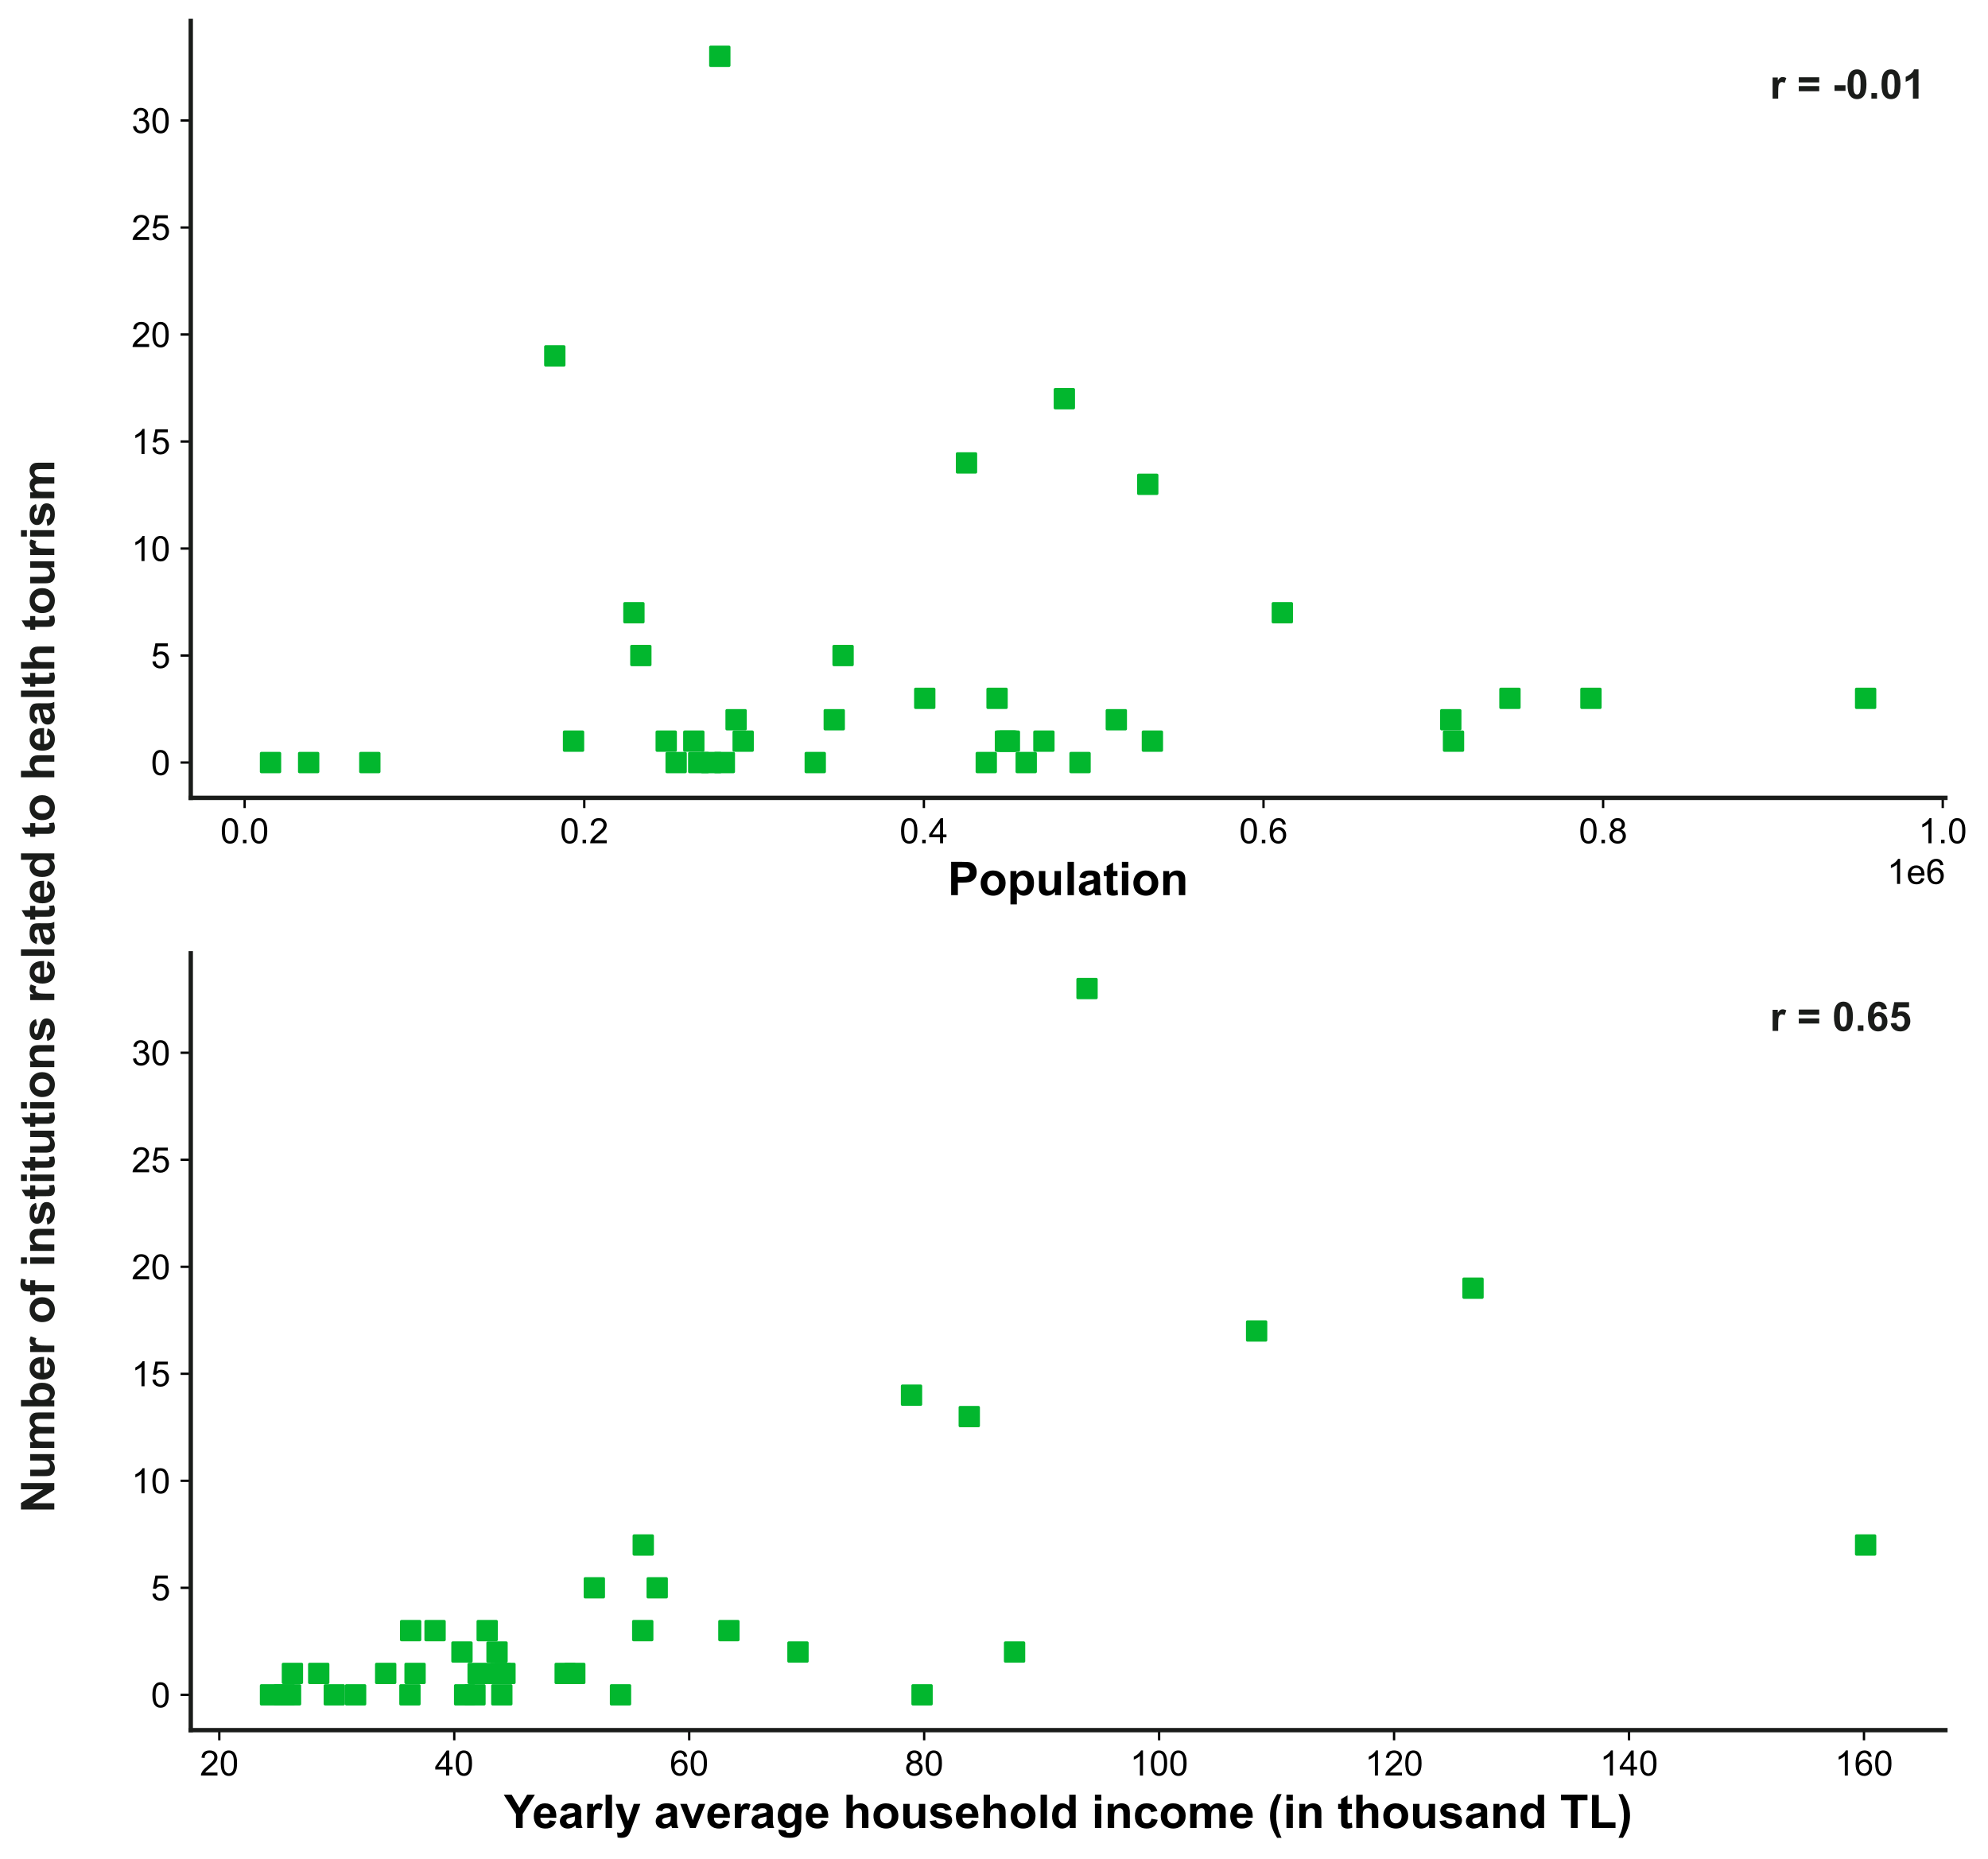 <?xml version="1.0" encoding="utf-8" standalone="no"?>
<!DOCTYPE svg PUBLIC "-//W3C//DTD SVG 1.1//EN"
  "http://www.w3.org/Graphics/SVG/1.1/DTD/svg11.dtd">
<!-- Created with matplotlib (https://matplotlib.org/) -->
<svg height="638.477pt" version="1.1" viewBox="0 0 682.798 638.477" width="682.798pt" xmlns="http://www.w3.org/2000/svg" xmlns:xlink="http://www.w3.org/1999/xlink">
 <defs>
  <style type="text/css">
*{stroke-linecap:butt;stroke-linejoin:round;}
  </style>
 </defs>
 <g id="figure_1">
  <g id="patch_1">
   <path d="M 0 638.477 
L 682.798 638.477 
L 682.798 0 
L 0 0 
z
" style="fill:#ffffff;"/>
  </g>
  <g id="axes_1">
   <g id="patch_2">
    <path d="M 65.52 274.058 
L 668.16 274.058 
L 668.16 7.2 
L 65.52 7.2 
z
" style="fill:#ffffff;"/>
   </g>
   <g id="PathCollection_1">
    <defs>
     <path d="M -3.162 3.162 
L 3.162 3.162 
L 3.162 -3.162 
L -3.162 -3.162 
z
" id="m8ccd9ed894" style="stroke:#02b72e;"/>
    </defs>
    <g clip-path="url(#pe7998e055f)">
     <use style="fill:#02b72e;stroke:#02b72e;" x="247.224" xlink:href="#m8ccd9ed894" y="19.33"/>
     <use style="fill:#02b72e;stroke:#02b72e;" x="106.009" xlink:href="#m8ccd9ed894" y="261.928"/>
     <use style="fill:#02b72e;stroke:#02b72e;" x="92.913" xlink:href="#m8ccd9ed894" y="261.928"/>
     <use style="fill:#02b72e;stroke:#02b72e;" x="248.782" xlink:href="#m8ccd9ed894" y="261.928"/>
     <use style="fill:#02b72e;stroke:#02b72e;" x="331.954" xlink:href="#m8ccd9ed894" y="159.008"/>
     <use style="fill:#02b72e;stroke:#02b72e;" x="127.02" xlink:href="#m8ccd9ed894" y="261.928"/>
     <use style="fill:#02b72e;stroke:#02b72e;" x="345.828" xlink:href="#m8ccd9ed894" y="254.577"/>
     <use style="fill:#02b72e;stroke:#02b72e;" x="352.464" xlink:href="#m8ccd9ed894" y="261.928"/>
     <use style="fill:#02b72e;stroke:#02b72e;" x="518.607" xlink:href="#m8ccd9ed894" y="239.874"/>
     <use style="fill:#02b72e;stroke:#02b72e;" x="440.427" xlink:href="#m8ccd9ed894" y="210.468"/>
     <use style="fill:#02b72e;stroke:#02b72e;" x="217.725" xlink:href="#m8ccd9ed894" y="210.468"/>
     <use style="fill:#02b72e;stroke:#02b72e;" x="244.26" xlink:href="#m8ccd9ed894" y="261.928"/>
     <use style="fill:#02b72e;stroke:#02b72e;" x="190.552" xlink:href="#m8ccd9ed894" y="122.25"/>
     <use style="fill:#02b72e;stroke:#02b72e;" x="228.819" xlink:href="#m8ccd9ed894" y="254.577"/>
     <use style="fill:#02b72e;stroke:#02b72e;" x="289.564" xlink:href="#m8ccd9ed894" y="225.171"/>
     <use style="fill:#02b72e;stroke:#02b72e;" x="220.107" xlink:href="#m8ccd9ed894" y="225.171"/>
     <use style="fill:#02b72e;stroke:#02b72e;" x="232.227" xlink:href="#m8ccd9ed894" y="261.928"/>
     <use style="fill:#02b72e;stroke:#02b72e;" x="238.295" xlink:href="#m8ccd9ed894" y="254.577"/>
     <use style="fill:#02b72e;stroke:#02b72e;" x="346.681" xlink:href="#m8ccd9ed894" y="254.577"/>
     <use style="fill:#02b72e;stroke:#02b72e;" x="640.767" xlink:href="#m8ccd9ed894" y="239.874"/>
     <use style="fill:#02b72e;stroke:#02b72e;" x="317.617" xlink:href="#m8ccd9ed894" y="239.874"/>
     <use style="fill:#02b72e;stroke:#02b72e;" x="342.45" xlink:href="#m8ccd9ed894" y="239.874"/>
     <use style="fill:#02b72e;stroke:#02b72e;" x="370.954" xlink:href="#m8ccd9ed894" y="261.928"/>
     <use style="fill:#02b72e;stroke:#02b72e;" x="252.819" xlink:href="#m8ccd9ed894" y="247.225"/>
     <use style="fill:#02b72e;stroke:#02b72e;" x="345.328" xlink:href="#m8ccd9ed894" y="254.577"/>
     <use style="fill:#02b72e;stroke:#02b72e;" x="365.56" xlink:href="#m8ccd9ed894" y="136.953"/>
     <use style="fill:#02b72e;stroke:#02b72e;" x="358.539" xlink:href="#m8ccd9ed894" y="254.577"/>
     <use style="fill:#02b72e;stroke:#02b72e;" x="546.425" xlink:href="#m8ccd9ed894" y="239.874"/>
     <use style="fill:#02b72e;stroke:#02b72e;" x="383.408" xlink:href="#m8ccd9ed894" y="247.225"/>
     <use style="fill:#02b72e;stroke:#02b72e;" x="498.284" xlink:href="#m8ccd9ed894" y="247.225"/>
     <use style="fill:#02b72e;stroke:#02b72e;" x="499.225" xlink:href="#m8ccd9ed894" y="254.577"/>
     <use style="fill:#02b72e;stroke:#02b72e;" x="196.986" xlink:href="#m8ccd9ed894" y="254.577"/>
     <use style="fill:#02b72e;stroke:#02b72e;" x="338.742" xlink:href="#m8ccd9ed894" y="261.928"/>
     <use style="fill:#02b72e;stroke:#02b72e;" x="286.532" xlink:href="#m8ccd9ed894" y="247.225"/>
     <use style="fill:#02b72e;stroke:#02b72e;" x="394.203" xlink:href="#m8ccd9ed894" y="166.359"/>
     <use style="fill:#02b72e;stroke:#02b72e;" x="280.004" xlink:href="#m8ccd9ed894" y="261.928"/>
     <use style="fill:#02b72e;stroke:#02b72e;" x="395.801" xlink:href="#m8ccd9ed894" y="254.577"/>
     <use style="fill:#02b72e;stroke:#02b72e;" x="239.982" xlink:href="#m8ccd9ed894" y="261.928"/>
     <use style="fill:#02b72e;stroke:#02b72e;" x="255.247" xlink:href="#m8ccd9ed894" y="254.577"/>
    </g>
   </g>
   <g id="matplotlib.axis_1">
    <g id="xtick_1">
     <g id="line2d_1">
      <defs>
       <path d="M 0 0 
L 0 3.5 
" id="m23c893f490" style="stroke:#000000;stroke-width:0.8;"/>
      </defs>
      <g>
       <use style="stroke:#000000;stroke-width:0.8;" x="84.025" xlink:href="#m23c893f490" y="274.058"/>
      </g>
     </g>
     <g id="text_1">
      <!-- 0.0 -->
      <defs>
       <path d="M 4.156 35.297 
Q 4.156 48 6.766 55.734 
Q 9.375 63.484 14.516 67.672 
Q 19.672 71.875 27.484 71.875 
Q 33.25 71.875 37.594 69.547 
Q 41.938 67.234 44.766 62.859 
Q 47.609 58.5 49.219 52.219 
Q 50.828 45.953 50.828 35.297 
Q 50.828 22.703 48.234 14.969 
Q 45.656 7.234 40.5 3 
Q 35.359 -1.219 27.484 -1.219 
Q 17.141 -1.219 11.234 6.203 
Q 4.156 15.141 4.156 35.297 
z
M 13.188 35.297 
Q 13.188 17.672 17.312 11.828 
Q 21.438 6 27.484 6 
Q 33.547 6 37.672 11.859 
Q 41.797 17.719 41.797 35.297 
Q 41.797 52.984 37.672 58.781 
Q 33.547 64.594 27.391 64.594 
Q 21.344 64.594 17.719 59.469 
Q 13.188 52.938 13.188 35.297 
z
" id="ArialMT-48"/>
       <path d="M 9.078 0 
L 9.078 10.016 
L 19.094 10.016 
L 19.094 0 
z
" id="ArialMT-46"/>
      </defs>
      <g transform="translate(75.685 289.648)scale(0.12 -0.12)">
       <use xlink:href="#ArialMT-48"/>
       <use x="55.615" xlink:href="#ArialMT-46"/>
       <use x="83.398" xlink:href="#ArialMT-48"/>
      </g>
     </g>
    </g>
    <g id="xtick_2">
     <g id="line2d_2">
      <g>
       <use style="stroke:#000000;stroke-width:0.8;" x="200.672" xlink:href="#m23c893f490" y="274.058"/>
      </g>
     </g>
     <g id="text_2">
      <!-- 0.2 -->
      <defs>
       <path d="M 50.344 8.453 
L 50.344 0 
L 3.031 0 
Q 2.938 3.172 4.047 6.109 
Q 5.859 10.938 9.828 15.625 
Q 13.812 20.312 21.344 26.469 
Q 33.016 36.031 37.109 41.625 
Q 41.219 47.219 41.219 52.203 
Q 41.219 57.422 37.469 61 
Q 33.734 64.594 27.734 64.594 
Q 21.391 64.594 17.578 60.781 
Q 13.766 56.984 13.719 50.25 
L 4.688 51.172 
Q 5.609 61.281 11.656 66.578 
Q 17.719 71.875 27.938 71.875 
Q 38.234 71.875 44.234 66.156 
Q 50.25 60.453 50.25 52 
Q 50.25 47.703 48.484 43.547 
Q 46.734 39.406 42.656 34.812 
Q 38.578 30.219 29.109 22.219 
Q 21.188 15.578 18.938 13.203 
Q 16.703 10.844 15.234 8.453 
z
" id="ArialMT-50"/>
      </defs>
      <g transform="translate(192.332 289.648)scale(0.12 -0.12)">
       <use xlink:href="#ArialMT-48"/>
       <use x="55.615" xlink:href="#ArialMT-46"/>
       <use x="83.398" xlink:href="#ArialMT-50"/>
      </g>
     </g>
    </g>
    <g id="xtick_3">
     <g id="line2d_3">
      <g>
       <use style="stroke:#000000;stroke-width:0.8;" x="317.319" xlink:href="#m23c893f490" y="274.058"/>
      </g>
     </g>
     <g id="text_3">
      <!-- 0.4 -->
      <defs>
       <path d="M 32.328 0 
L 32.328 17.141 
L 1.266 17.141 
L 1.266 25.203 
L 33.938 71.578 
L 41.109 71.578 
L 41.109 25.203 
L 50.781 25.203 
L 50.781 17.141 
L 41.109 17.141 
L 41.109 0 
z
M 32.328 25.203 
L 32.328 57.469 
L 9.906 25.203 
z
" id="ArialMT-52"/>
      </defs>
      <g transform="translate(308.979 289.648)scale(0.12 -0.12)">
       <use xlink:href="#ArialMT-48"/>
       <use x="55.615" xlink:href="#ArialMT-46"/>
       <use x="83.398" xlink:href="#ArialMT-52"/>
      </g>
     </g>
    </g>
    <g id="xtick_4">
     <g id="line2d_4">
      <g>
       <use style="stroke:#000000;stroke-width:0.8;" x="433.965" xlink:href="#m23c893f490" y="274.058"/>
      </g>
     </g>
     <g id="text_4">
      <!-- 0.6 -->
      <defs>
       <path d="M 49.75 54.047 
L 41.016 53.375 
Q 39.844 58.547 37.703 60.891 
Q 34.125 64.656 28.906 64.656 
Q 24.703 64.656 21.531 62.312 
Q 17.391 59.281 14.984 53.469 
Q 12.594 47.656 12.5 36.922 
Q 15.672 41.75 20.266 44.094 
Q 24.859 46.438 29.891 46.438 
Q 38.672 46.438 44.844 39.969 
Q 51.031 33.5 51.031 23.25 
Q 51.031 16.5 48.125 10.719 
Q 45.219 4.938 40.141 1.859 
Q 35.062 -1.219 28.609 -1.219 
Q 17.625 -1.219 10.688 6.859 
Q 3.766 14.938 3.766 33.5 
Q 3.766 54.25 11.422 63.672 
Q 18.109 71.875 29.438 71.875 
Q 37.891 71.875 43.281 67.141 
Q 48.688 62.406 49.75 54.047 
z
M 13.875 23.188 
Q 13.875 18.656 15.797 14.5 
Q 17.719 10.359 21.188 8.172 
Q 24.656 6 28.469 6 
Q 34.031 6 38.031 10.484 
Q 42.047 14.984 42.047 22.703 
Q 42.047 30.125 38.078 34.391 
Q 34.125 38.672 28.125 38.672 
Q 22.172 38.672 18.016 34.391 
Q 13.875 30.125 13.875 23.188 
z
" id="ArialMT-54"/>
      </defs>
      <g transform="translate(425.625 289.648)scale(0.12 -0.12)">
       <use xlink:href="#ArialMT-48"/>
       <use x="55.615" xlink:href="#ArialMT-46"/>
       <use x="83.398" xlink:href="#ArialMT-54"/>
      </g>
     </g>
    </g>
    <g id="xtick_5">
     <g id="line2d_5">
      <g>
       <use style="stroke:#000000;stroke-width:0.8;" x="550.612" xlink:href="#m23c893f490" y="274.058"/>
      </g>
     </g>
     <g id="text_5">
      <!-- 0.8 -->
      <defs>
       <path d="M 17.672 38.812 
Q 12.203 40.828 9.562 44.531 
Q 6.938 48.25 6.938 53.422 
Q 6.938 61.234 12.547 66.547 
Q 18.172 71.875 27.484 71.875 
Q 36.859 71.875 42.578 66.422 
Q 48.297 60.984 48.297 53.172 
Q 48.297 48.188 45.672 44.5 
Q 43.062 40.828 37.75 38.812 
Q 44.344 36.672 47.781 31.875 
Q 51.219 27.094 51.219 20.453 
Q 51.219 11.281 44.719 5.031 
Q 38.234 -1.219 27.641 -1.219 
Q 17.047 -1.219 10.547 5.047 
Q 4.047 11.328 4.047 20.703 
Q 4.047 27.688 7.594 32.391 
Q 11.141 37.109 17.672 38.812 
z
M 15.922 53.719 
Q 15.922 48.641 19.188 45.406 
Q 22.469 42.188 27.688 42.188 
Q 32.766 42.188 36.016 45.375 
Q 39.266 48.578 39.266 53.219 
Q 39.266 58.062 35.906 61.359 
Q 32.562 64.656 27.594 64.656 
Q 22.562 64.656 19.234 61.422 
Q 15.922 58.203 15.922 53.719 
z
M 13.094 20.656 
Q 13.094 16.891 14.875 13.375 
Q 16.656 9.859 20.172 7.922 
Q 23.688 6 27.734 6 
Q 34.031 6 38.125 10.047 
Q 42.234 14.109 42.234 20.359 
Q 42.234 26.703 38.016 30.859 
Q 33.797 35.016 27.438 35.016 
Q 21.234 35.016 17.156 30.906 
Q 13.094 26.812 13.094 20.656 
z
" id="ArialMT-56"/>
      </defs>
      <g transform="translate(542.272 289.648)scale(0.12 -0.12)">
       <use xlink:href="#ArialMT-48"/>
       <use x="55.615" xlink:href="#ArialMT-46"/>
       <use x="83.398" xlink:href="#ArialMT-56"/>
      </g>
     </g>
    </g>
    <g id="xtick_6">
     <g id="line2d_6">
      <g>
       <use style="stroke:#000000;stroke-width:0.8;" x="667.258" xlink:href="#m23c893f490" y="274.058"/>
      </g>
     </g>
     <g id="text_6">
      <!-- 1.0 -->
      <defs>
       <path d="M 37.25 0 
L 28.469 0 
L 28.469 56 
Q 25.297 52.984 20.141 49.953 
Q 14.984 46.922 10.891 45.406 
L 10.891 53.906 
Q 18.266 57.375 23.781 62.297 
Q 29.297 67.234 31.594 71.875 
L 37.25 71.875 
z
" id="ArialMT-49"/>
      </defs>
      <g transform="translate(658.918 289.648)scale(0.12 -0.12)">
       <use xlink:href="#ArialMT-49"/>
       <use x="55.615" xlink:href="#ArialMT-46"/>
       <use x="83.398" xlink:href="#ArialMT-48"/>
      </g>
     </g>
    </g>
    <g id="text_7">
     <!-- Population -->
     <defs>
      <path d="M 7.281 0 
L 7.281 71.578 
L 30.469 71.578 
Q 43.656 71.578 47.656 70.516 
Q 53.812 68.891 57.953 63.5 
Q 62.109 58.109 62.109 49.562 
Q 62.109 42.969 59.719 38.469 
Q 57.328 33.984 53.641 31.422 
Q 49.953 28.859 46.141 28.031 
Q 40.969 27 31.156 27 
L 21.734 27 
L 21.734 0 
z
M 21.734 59.469 
L 21.734 39.156 
L 29.641 39.156 
Q 38.188 39.156 41.062 40.281 
Q 43.953 41.406 45.578 43.797 
Q 47.219 46.188 47.219 49.359 
Q 47.219 53.266 44.922 55.797 
Q 42.625 58.344 39.109 58.984 
Q 36.531 59.469 28.719 59.469 
z
" id="Arial-BoldMT-80"/>
      <path d="M 4 26.656 
Q 4 33.5 7.375 39.891 
Q 10.75 46.297 16.922 49.656 
Q 23.094 53.031 30.719 53.031 
Q 42.484 53.031 50 45.391 
Q 57.516 37.75 57.516 26.078 
Q 57.516 14.312 49.922 6.562 
Q 42.328 -1.172 30.812 -1.172 
Q 23.688 -1.172 17.219 2.047 
Q 10.75 5.281 7.375 11.5 
Q 4 17.719 4 26.656 
z
M 18.062 25.922 
Q 18.062 18.219 21.719 14.109 
Q 25.391 10.016 30.766 10.016 
Q 36.141 10.016 39.766 14.109 
Q 43.406 18.219 43.406 26.031 
Q 43.406 33.641 39.766 37.734 
Q 36.141 41.844 30.766 41.844 
Q 25.391 41.844 21.719 37.734 
Q 18.062 33.641 18.062 25.922 
z
" id="Arial-BoldMT-111"/>
      <path d="M 6.781 51.859 
L 19.578 51.859 
L 19.578 44.234 
Q 22.078 48.141 26.312 50.578 
Q 30.562 53.031 35.75 53.031 
Q 44.781 53.031 51.078 45.953 
Q 57.375 38.875 57.375 26.219 
Q 57.375 13.234 51.016 6.031 
Q 44.672 -1.172 35.641 -1.172 
Q 31.344 -1.172 27.844 0.531 
Q 24.359 2.25 20.516 6.391 
L 20.516 -19.734 
L 6.781 -19.734 
z
M 20.359 26.812 
Q 20.359 18.062 23.828 13.891 
Q 27.297 9.719 32.281 9.719 
Q 37.062 9.719 40.234 13.547 
Q 43.406 17.391 43.406 26.125 
Q 43.406 34.281 40.125 38.234 
Q 36.859 42.188 32.031 42.188 
Q 27 42.188 23.672 38.297 
Q 20.359 34.422 20.359 26.812 
z
" id="Arial-BoldMT-112"/>
      <path d="M 41.312 0 
L 41.312 7.766 
Q 38.484 3.609 33.859 1.219 
Q 29.25 -1.172 24.125 -1.172 
Q 18.891 -1.172 14.734 1.125 
Q 10.594 3.422 8.734 7.562 
Q 6.891 11.719 6.891 19.047 
L 6.891 51.859 
L 20.609 51.859 
L 20.609 28.031 
Q 20.609 17.094 21.359 14.625 
Q 22.125 12.156 24.125 10.719 
Q 26.125 9.281 29.203 9.281 
Q 32.719 9.281 35.5 11.203 
Q 38.281 13.141 39.297 15.984 
Q 40.328 18.844 40.328 29.984 
L 40.328 51.859 
L 54.047 51.859 
L 54.047 0 
z
" id="Arial-BoldMT-117"/>
      <path d="M 7.172 0 
L 7.172 71.578 
L 20.906 71.578 
L 20.906 0 
z
" id="Arial-BoldMT-108"/>
      <path d="M 17.438 36.031 
L 4.984 38.281 
Q 7.078 45.797 12.203 49.406 
Q 17.328 53.031 27.438 53.031 
Q 36.625 53.031 41.109 50.859 
Q 45.609 48.688 47.438 45.344 
Q 49.266 42 49.266 33.062 
L 49.125 17.047 
Q 49.125 10.203 49.781 6.953 
Q 50.438 3.719 52.25 0 
L 38.672 0 
Q 38.141 1.375 37.359 4.047 
Q 37.016 5.281 36.859 5.672 
Q 33.344 2.25 29.344 0.531 
Q 25.344 -1.172 20.797 -1.172 
Q 12.797 -1.172 8.172 3.172 
Q 3.562 7.516 3.562 14.156 
Q 3.562 18.562 5.656 22 
Q 7.766 25.438 11.547 27.266 
Q 15.328 29.109 22.469 30.469 
Q 32.078 32.281 35.797 33.844 
L 35.797 35.203 
Q 35.797 39.156 33.844 40.844 
Q 31.891 42.531 26.469 42.531 
Q 22.797 42.531 20.75 41.094 
Q 18.703 39.656 17.438 36.031 
z
M 35.797 24.906 
Q 33.156 24.031 27.438 22.797 
Q 21.734 21.578 19.969 20.406 
Q 17.281 18.5 17.281 15.578 
Q 17.281 12.703 19.422 10.594 
Q 21.578 8.5 24.906 8.5 
Q 28.609 8.5 31.984 10.938 
Q 34.469 12.797 35.25 15.484 
Q 35.797 17.234 35.797 22.172 
z
" id="Arial-BoldMT-97"/>
      <path d="M 30.953 51.859 
L 30.953 40.922 
L 21.578 40.922 
L 21.578 20.016 
Q 21.578 13.672 21.844 12.625 
Q 22.125 11.578 23.078 10.891 
Q 24.031 10.203 25.391 10.203 
Q 27.297 10.203 30.906 11.531 
L 32.078 0.875 
Q 27.297 -1.172 21.234 -1.172 
Q 17.531 -1.172 14.547 0.062 
Q 11.578 1.312 10.188 3.297 
Q 8.797 5.281 8.25 8.641 
Q 7.812 11.031 7.812 18.312 
L 7.812 40.922 
L 1.516 40.922 
L 1.516 51.859 
L 7.812 51.859 
L 7.812 62.156 
L 21.578 70.172 
L 21.578 51.859 
z
" id="Arial-BoldMT-116"/>
      <path d="M 7.172 58.891 
L 7.172 71.578 
L 20.906 71.578 
L 20.906 58.891 
z
M 7.172 0 
L 7.172 51.859 
L 20.906 51.859 
L 20.906 0 
z
" id="Arial-BoldMT-105"/>
      <path d="M 54.344 0 
L 40.625 0 
L 40.625 26.469 
Q 40.625 34.859 39.75 37.328 
Q 38.875 39.797 36.891 41.156 
Q 34.906 42.531 32.125 42.531 
Q 28.562 42.531 25.734 40.578 
Q 22.906 38.625 21.844 35.391 
Q 20.797 32.172 20.797 23.484 
L 20.797 0 
L 7.078 0 
L 7.078 51.859 
L 19.828 51.859 
L 19.828 44.234 
Q 26.609 53.031 36.922 53.031 
Q 41.453 53.031 45.203 51.391 
Q 48.969 49.75 50.891 47.203 
Q 52.828 44.672 53.578 41.453 
Q 54.344 38.234 54.344 32.234 
z
" id="Arial-BoldMT-110"/>
     </defs>
     <g transform="translate(325.515 307.485)scale(0.16 -0.16)">
      <use xlink:href="#Arial-BoldMT-80"/>
      <use x="66.699" xlink:href="#Arial-BoldMT-111"/>
      <use x="127.783" xlink:href="#Arial-BoldMT-112"/>
      <use x="188.867" xlink:href="#Arial-BoldMT-117"/>
      <use x="249.951" xlink:href="#Arial-BoldMT-108"/>
      <use x="277.734" xlink:href="#Arial-BoldMT-97"/>
      <use x="333.35" xlink:href="#Arial-BoldMT-116"/>
      <use x="366.65" xlink:href="#Arial-BoldMT-105"/>
      <use x="394.434" xlink:href="#Arial-BoldMT-111"/>
      <use x="455.518" xlink:href="#Arial-BoldMT-110"/>
     </g>
    </g>
    <g id="text_8">
     <!-- 1e6 -->
     <defs>
      <path d="M 42.094 16.703 
L 51.172 15.578 
Q 49.031 7.625 43.219 3.219 
Q 37.406 -1.172 28.375 -1.172 
Q 17 -1.172 10.328 5.828 
Q 3.656 12.844 3.656 25.484 
Q 3.656 38.578 10.391 45.797 
Q 17.141 53.031 27.875 53.031 
Q 38.281 53.031 44.875 45.953 
Q 51.469 38.875 51.469 26.031 
Q 51.469 25.25 51.422 23.688 
L 12.75 23.688 
Q 13.234 15.141 17.578 10.594 
Q 21.922 6.062 28.422 6.062 
Q 33.25 6.062 36.672 8.594 
Q 40.094 11.141 42.094 16.703 
z
M 13.234 30.906 
L 42.188 30.906 
Q 41.609 37.453 38.875 40.719 
Q 34.672 45.797 27.984 45.797 
Q 21.922 45.797 17.797 41.75 
Q 13.672 37.703 13.234 30.906 
z
" id="ArialMT-101"/>
     </defs>
     <g transform="translate(648.141 303.622)scale(0.12 -0.12)">
      <use xlink:href="#ArialMT-49"/>
      <use x="55.615" xlink:href="#ArialMT-101"/>
      <use x="111.23" xlink:href="#ArialMT-54"/>
     </g>
    </g>
   </g>
   <g id="matplotlib.axis_2">
    <g id="ytick_1">
     <g id="line2d_7">
      <defs>
       <path d="M 0 0 
L -3.5 0 
" id="me2d3e6d5b6" style="stroke:#000000;stroke-width:0.8;"/>
      </defs>
      <g>
       <use style="stroke:#000000;stroke-width:0.8;" x="65.52" xlink:href="#me2d3e6d5b6" y="261.928"/>
      </g>
     </g>
     <g id="text_9">
      <!-- 0 -->
      <g transform="translate(51.847 266.223)scale(0.12 -0.12)">
       <use xlink:href="#ArialMT-48"/>
      </g>
     </g>
    </g>
    <g id="ytick_2">
     <g id="line2d_8">
      <g>
       <use style="stroke:#000000;stroke-width:0.8;" x="65.52" xlink:href="#me2d3e6d5b6" y="225.171"/>
      </g>
     </g>
     <g id="text_10">
      <!-- 5 -->
      <defs>
       <path d="M 4.156 18.75 
L 13.375 19.531 
Q 14.406 12.797 18.141 9.391 
Q 21.875 6 27.156 6 
Q 33.5 6 37.891 10.781 
Q 42.281 15.578 42.281 23.484 
Q 42.281 31 38.062 35.344 
Q 33.844 39.703 27 39.703 
Q 22.75 39.703 19.328 37.766 
Q 15.922 35.844 13.969 32.766 
L 5.719 33.844 
L 12.641 70.609 
L 48.25 70.609 
L 48.25 62.203 
L 19.672 62.203 
L 15.828 42.969 
Q 22.266 47.469 29.344 47.469 
Q 38.719 47.469 45.156 40.969 
Q 51.609 34.469 51.609 24.266 
Q 51.609 14.547 45.953 7.469 
Q 39.062 -1.219 27.156 -1.219 
Q 17.391 -1.219 11.203 4.25 
Q 5.031 9.719 4.156 18.75 
z
" id="ArialMT-53"/>
      </defs>
      <g transform="translate(51.847 229.466)scale(0.12 -0.12)">
       <use xlink:href="#ArialMT-53"/>
      </g>
     </g>
    </g>
    <g id="ytick_3">
     <g id="line2d_9">
      <g>
       <use style="stroke:#000000;stroke-width:0.8;" x="65.52" xlink:href="#me2d3e6d5b6" y="188.414"/>
      </g>
     </g>
     <g id="text_11">
      <!-- 10 -->
      <g transform="translate(45.174 192.708)scale(0.12 -0.12)">
       <use xlink:href="#ArialMT-49"/>
       <use x="55.615" xlink:href="#ArialMT-48"/>
      </g>
     </g>
    </g>
    <g id="ytick_4">
     <g id="line2d_10">
      <g>
       <use style="stroke:#000000;stroke-width:0.8;" x="65.52" xlink:href="#me2d3e6d5b6" y="151.656"/>
      </g>
     </g>
     <g id="text_12">
      <!-- 15 -->
      <g transform="translate(45.174 155.951)scale(0.12 -0.12)">
       <use xlink:href="#ArialMT-49"/>
       <use x="55.615" xlink:href="#ArialMT-53"/>
      </g>
     </g>
    </g>
    <g id="ytick_5">
     <g id="line2d_11">
      <g>
       <use style="stroke:#000000;stroke-width:0.8;" x="65.52" xlink:href="#me2d3e6d5b6" y="114.899"/>
      </g>
     </g>
     <g id="text_13">
      <!-- 20 -->
      <g transform="translate(45.174 119.194)scale(0.12 -0.12)">
       <use xlink:href="#ArialMT-50"/>
       <use x="55.615" xlink:href="#ArialMT-48"/>
      </g>
     </g>
    </g>
    <g id="ytick_6">
     <g id="line2d_12">
      <g>
       <use style="stroke:#000000;stroke-width:0.8;" x="65.52" xlink:href="#me2d3e6d5b6" y="78.142"/>
      </g>
     </g>
     <g id="text_14">
      <!-- 25 -->
      <g transform="translate(45.174 82.436)scale(0.12 -0.12)">
       <use xlink:href="#ArialMT-50"/>
       <use x="55.615" xlink:href="#ArialMT-53"/>
      </g>
     </g>
    </g>
    <g id="ytick_7">
     <g id="line2d_13">
      <g>
       <use style="stroke:#000000;stroke-width:0.8;" x="65.52" xlink:href="#me2d3e6d5b6" y="41.384"/>
      </g>
     </g>
     <g id="text_15">
      <!-- 30 -->
      <defs>
       <path d="M 4.203 18.891 
L 12.984 20.062 
Q 14.5 12.594 18.141 9.297 
Q 21.781 6 27 6 
Q 33.203 6 37.469 10.297 
Q 41.75 14.594 41.75 20.953 
Q 41.75 27 37.797 30.922 
Q 33.844 34.859 27.734 34.859 
Q 25.25 34.859 21.531 33.891 
L 22.516 41.609 
Q 23.391 41.5 23.922 41.5 
Q 29.547 41.5 34.031 44.422 
Q 38.531 47.359 38.531 53.469 
Q 38.531 58.297 35.25 61.469 
Q 31.984 64.656 26.812 64.656 
Q 21.688 64.656 18.266 61.422 
Q 14.844 58.203 13.875 51.766 
L 5.078 53.328 
Q 6.688 62.156 12.391 67.016 
Q 18.109 71.875 26.609 71.875 
Q 32.469 71.875 37.391 69.359 
Q 42.328 66.844 44.938 62.5 
Q 47.562 58.156 47.562 53.266 
Q 47.562 48.641 45.062 44.828 
Q 42.578 41.016 37.703 38.766 
Q 44.047 37.312 47.562 32.688 
Q 51.078 28.078 51.078 21.141 
Q 51.078 11.766 44.234 5.25 
Q 37.406 -1.266 26.953 -1.266 
Q 17.531 -1.266 11.297 4.344 
Q 5.078 9.969 4.203 18.891 
z
" id="ArialMT-51"/>
      </defs>
      <g transform="translate(45.174 45.679)scale(0.12 -0.12)">
       <use xlink:href="#ArialMT-51"/>
       <use x="55.615" xlink:href="#ArialMT-48"/>
      </g>
     </g>
    </g>
   </g>
   <g id="patch_3">
    <path d="M 65.52 274.058 
L 65.52 7.2 
" style="fill:none;stroke:#1a1c1a;stroke-linecap:square;stroke-linejoin:miter;stroke-width:1.5;"/>
   </g>
   <g id="patch_4">
    <path d="M 65.52 274.058 
L 668.16 274.058 
" style="fill:none;stroke:#1a1c1a;stroke-linecap:square;stroke-linejoin:miter;stroke-width:1.5;"/>
   </g>
   <g id="text_16">
    <!-- r = -0.01 -->
    <defs>
     <path d="M 20.312 0 
L 6.594 0 
L 6.594 51.859 
L 19.344 51.859 
L 19.344 44.484 
Q 22.609 49.703 25.219 51.359 
Q 27.828 53.031 31.156 53.031 
Q 35.844 53.031 40.188 50.438 
L 35.938 38.484 
Q 32.469 40.719 29.5 40.719 
Q 26.609 40.719 24.609 39.125 
Q 22.609 37.547 21.453 33.391 
Q 20.312 29.25 20.312 16.016 
z
" id="Arial-BoldMT-114"/>
     <path id="Arial-BoldMT-32"/>
     <path d="M 4.156 39.844 
L 4.156 52.438 
L 54.203 52.438 
L 54.203 39.844 
z
M 4.156 18.172 
L 4.156 30.812 
L 54.203 30.812 
L 54.203 18.172 
z
" id="Arial-BoldMT-61"/>
     <path d="M 5.609 19.094 
L 5.609 32.812 
L 32.562 32.812 
L 32.562 19.094 
z
" id="Arial-BoldMT-45"/>
     <path d="M 27.438 71.875 
Q 37.844 71.875 43.703 64.453 
Q 50.688 55.672 50.688 35.297 
Q 50.688 14.984 43.656 6.109 
Q 37.844 -1.219 27.438 -1.219 
Q 17 -1.219 10.594 6.812 
Q 4.203 14.844 4.203 35.453 
Q 4.203 55.672 11.234 64.547 
Q 17.047 71.875 27.438 71.875 
z
M 27.438 60.5 
Q 24.953 60.5 23 58.906 
Q 21.047 57.328 19.969 53.219 
Q 18.562 47.906 18.562 35.297 
Q 18.562 22.703 19.828 17.984 
Q 21.094 13.281 23.016 11.719 
Q 24.953 10.156 27.438 10.156 
Q 29.938 10.156 31.891 11.734 
Q 33.844 13.328 34.906 17.438 
Q 36.328 22.703 36.328 35.297 
Q 36.328 47.906 35.062 52.609 
Q 33.797 57.328 31.859 58.906 
Q 29.938 60.5 27.438 60.5 
z
" id="Arial-BoldMT-48"/>
     <path d="M 7.172 0 
L 7.172 13.719 
L 20.906 13.719 
L 20.906 0 
z
" id="Arial-BoldMT-46"/>
     <path d="M 39.359 0 
L 25.641 0 
L 25.641 51.703 
Q 18.109 44.672 7.906 41.312 
L 7.906 53.766 
Q 13.281 55.516 19.578 60.422 
Q 25.875 65.328 28.219 71.875 
L 39.359 71.875 
z
" id="Arial-BoldMT-49"/>
    </defs>
    <g style="fill:#1a1c1a;" transform="translate(607.896 33.886)scale(0.14 -0.14)">
     <use xlink:href="#Arial-BoldMT-114"/>
     <use x="38.916" xlink:href="#Arial-BoldMT-32"/>
     <use x="66.699" xlink:href="#Arial-BoldMT-61"/>
     <use x="125.098" xlink:href="#Arial-BoldMT-32"/>
     <use x="152.881" xlink:href="#Arial-BoldMT-45"/>
     <use x="186.182" xlink:href="#Arial-BoldMT-48"/>
     <use x="241.797" xlink:href="#Arial-BoldMT-46"/>
     <use x="269.58" xlink:href="#Arial-BoldMT-48"/>
     <use x="325.195" xlink:href="#Arial-BoldMT-49"/>
    </g>
   </g>
  </g>
  <g id="axes_2">
   <g id="patch_5">
    <path d="M 65.52 594.288 
L 668.16 594.288 
L 668.16 327.43 
L 65.52 327.43 
z
" style="fill:#ffffff;"/>
   </g>
   <g id="PathCollection_2">
    <g clip-path="url(#pda51253f7f)">
     <use style="fill:#02b72e;stroke:#02b72e;" x="373.352" xlink:href="#m8ccd9ed894" y="339.56"/>
     <use style="fill:#02b72e;stroke:#02b72e;" x="114.818" xlink:href="#m8ccd9ed894" y="582.158"/>
     <use style="fill:#02b72e;stroke:#02b72e;" x="316.691" xlink:href="#m8ccd9ed894" y="582.158"/>
     <use style="fill:#02b72e;stroke:#02b72e;" x="92.913" xlink:href="#m8ccd9ed894" y="582.158"/>
     <use style="fill:#02b72e;stroke:#02b72e;" x="313.071" xlink:href="#m8ccd9ed894" y="479.238"/>
     <use style="fill:#02b72e;stroke:#02b72e;" x="97.658" xlink:href="#m8ccd9ed894" y="582.158"/>
     <use style="fill:#02b72e;stroke:#02b72e;" x="171.907" xlink:href="#m8ccd9ed894" y="574.807"/>
     <use style="fill:#02b72e;stroke:#02b72e;" x="213.12" xlink:href="#m8ccd9ed894" y="582.158"/>
     <use style="fill:#02b72e;stroke:#02b72e;" x="149.429" xlink:href="#m8ccd9ed894" y="560.104"/>
     <use style="fill:#02b72e;stroke:#02b72e;" x="220.931" xlink:href="#m8ccd9ed894" y="530.698"/>
     <use style="fill:#02b72e;stroke:#02b72e;" x="640.767" xlink:href="#m8ccd9ed894" y="530.698"/>
     <use style="fill:#02b72e;stroke:#02b72e;" x="163.128" xlink:href="#m8ccd9ed894" y="582.158"/>
     <use style="fill:#02b72e;stroke:#02b72e;" x="505.922" xlink:href="#m8ccd9ed894" y="442.48"/>
     <use style="fill:#02b72e;stroke:#02b72e;" x="173.433" xlink:href="#m8ccd9ed894" y="574.807"/>
     <use style="fill:#02b72e;stroke:#02b72e;" x="204.13" xlink:href="#m8ccd9ed894" y="545.401"/>
     <use style="fill:#02b72e;stroke:#02b72e;" x="225.72" xlink:href="#m8ccd9ed894" y="545.401"/>
     <use style="fill:#02b72e;stroke:#02b72e;" x="172.355" xlink:href="#m8ccd9ed894" y="582.158"/>
     <use style="fill:#02b72e;stroke:#02b72e;" x="164.221" xlink:href="#m8ccd9ed894" y="574.807"/>
     <use style="fill:#02b72e;stroke:#02b72e;" x="132.471" xlink:href="#m8ccd9ed894" y="574.807"/>
     <use style="fill:#02b72e;stroke:#02b72e;" x="141.041" xlink:href="#m8ccd9ed894" y="560.104"/>
     <use style="fill:#02b72e;stroke:#02b72e;" x="220.754" xlink:href="#m8ccd9ed894" y="560.104"/>
     <use style="fill:#02b72e;stroke:#02b72e;" x="250.345" xlink:href="#m8ccd9ed894" y="560.104"/>
     <use style="fill:#02b72e;stroke:#02b72e;" x="140.799" xlink:href="#m8ccd9ed894" y="582.158"/>
     <use style="fill:#02b72e;stroke:#02b72e;" x="158.665" xlink:href="#m8ccd9ed894" y="567.455"/>
     <use style="fill:#02b72e;stroke:#02b72e;" x="197.416" xlink:href="#m8ccd9ed894" y="574.807"/>
     <use style="fill:#02b72e;stroke:#02b72e;" x="431.6" xlink:href="#m8ccd9ed894" y="457.183"/>
     <use style="fill:#02b72e;stroke:#02b72e;" x="194.119" xlink:href="#m8ccd9ed894" y="574.807"/>
     <use style="fill:#02b72e;stroke:#02b72e;" x="167.332" xlink:href="#m8ccd9ed894" y="560.104"/>
     <use style="fill:#02b72e;stroke:#02b72e;" x="274.074" xlink:href="#m8ccd9ed894" y="567.455"/>
     <use style="fill:#02b72e;stroke:#02b72e;" x="170.709" xlink:href="#m8ccd9ed894" y="567.455"/>
     <use style="fill:#02b72e;stroke:#02b72e;" x="142.558" xlink:href="#m8ccd9ed894" y="574.807"/>
     <use style="fill:#02b72e;stroke:#02b72e;" x="109.472" xlink:href="#m8ccd9ed894" y="574.807"/>
     <use style="fill:#02b72e;stroke:#02b72e;" x="122.133" xlink:href="#m8ccd9ed894" y="582.158"/>
     <use style="fill:#02b72e;stroke:#02b72e;" x="348.465" xlink:href="#m8ccd9ed894" y="567.455"/>
     <use style="fill:#02b72e;stroke:#02b72e;" x="332.903" xlink:href="#m8ccd9ed894" y="486.589"/>
     <use style="fill:#02b72e;stroke:#02b72e;" x="99.788" xlink:href="#m8ccd9ed894" y="582.158"/>
     <use style="fill:#02b72e;stroke:#02b72e;" x="100.434" xlink:href="#m8ccd9ed894" y="574.807"/>
     <use style="fill:#02b72e;stroke:#02b72e;" x="159.585" xlink:href="#m8ccd9ed894" y="582.158"/>
     <use style="fill:#02b72e;stroke:#02b72e;" x="171.076" xlink:href="#m8ccd9ed894" y="574.807"/>
    </g>
   </g>
   <g id="matplotlib.axis_3">
    <g id="xtick_7">
     <g id="line2d_14">
      <g>
       <use style="stroke:#000000;stroke-width:0.8;" x="75.321" xlink:href="#m23c893f490" y="594.288"/>
      </g>
     </g>
     <g id="text_17">
      <!-- 20 -->
      <g transform="translate(68.648 609.877)scale(0.12 -0.12)">
       <use xlink:href="#ArialMT-50"/>
       <use x="55.615" xlink:href="#ArialMT-48"/>
      </g>
     </g>
    </g>
    <g id="xtick_8">
     <g id="line2d_15">
      <g>
       <use style="stroke:#000000;stroke-width:0.8;" x="156.018" xlink:href="#m23c893f490" y="594.288"/>
      </g>
     </g>
     <g id="text_18">
      <!-- 40 -->
      <g transform="translate(149.345 609.877)scale(0.12 -0.12)">
       <use xlink:href="#ArialMT-52"/>
       <use x="55.615" xlink:href="#ArialMT-48"/>
      </g>
     </g>
    </g>
    <g id="xtick_9">
     <g id="line2d_16">
      <g>
       <use style="stroke:#000000;stroke-width:0.8;" x="236.715" xlink:href="#m23c893f490" y="594.288"/>
      </g>
     </g>
     <g id="text_19">
      <!-- 60 -->
      <g transform="translate(230.042 609.877)scale(0.12 -0.12)">
       <use xlink:href="#ArialMT-54"/>
       <use x="55.615" xlink:href="#ArialMT-48"/>
      </g>
     </g>
    </g>
    <g id="xtick_10">
     <g id="line2d_17">
      <g>
       <use style="stroke:#000000;stroke-width:0.8;" x="317.413" xlink:href="#m23c893f490" y="594.288"/>
      </g>
     </g>
     <g id="text_20">
      <!-- 80 -->
      <g transform="translate(310.74 609.877)scale(0.12 -0.12)">
       <use xlink:href="#ArialMT-56"/>
       <use x="55.615" xlink:href="#ArialMT-48"/>
      </g>
     </g>
    </g>
    <g id="xtick_11">
     <g id="line2d_18">
      <g>
       <use style="stroke:#000000;stroke-width:0.8;" x="398.11" xlink:href="#m23c893f490" y="594.288"/>
      </g>
     </g>
     <g id="text_21">
      <!-- 100 -->
      <g transform="translate(388.101 609.877)scale(0.12 -0.12)">
       <use xlink:href="#ArialMT-49"/>
       <use x="55.615" xlink:href="#ArialMT-48"/>
       <use x="111.23" xlink:href="#ArialMT-48"/>
      </g>
     </g>
    </g>
    <g id="xtick_12">
     <g id="line2d_19">
      <g>
       <use style="stroke:#000000;stroke-width:0.8;" x="478.808" xlink:href="#m23c893f490" y="594.288"/>
      </g>
     </g>
     <g id="text_22">
      <!-- 120 -->
      <g transform="translate(468.798 609.877)scale(0.12 -0.12)">
       <use xlink:href="#ArialMT-49"/>
       <use x="55.615" xlink:href="#ArialMT-50"/>
       <use x="111.23" xlink:href="#ArialMT-48"/>
      </g>
     </g>
    </g>
    <g id="xtick_13">
     <g id="line2d_20">
      <g>
       <use style="stroke:#000000;stroke-width:0.8;" x="559.505" xlink:href="#m23c893f490" y="594.288"/>
      </g>
     </g>
     <g id="text_23">
      <!-- 140 -->
      <g transform="translate(549.495 609.877)scale(0.12 -0.12)">
       <use xlink:href="#ArialMT-49"/>
       <use x="55.615" xlink:href="#ArialMT-52"/>
       <use x="111.23" xlink:href="#ArialMT-48"/>
      </g>
     </g>
    </g>
    <g id="xtick_14">
     <g id="line2d_21">
      <g>
       <use style="stroke:#000000;stroke-width:0.8;" x="640.202" xlink:href="#m23c893f490" y="594.288"/>
      </g>
     </g>
     <g id="text_24">
      <!-- 160 -->
      <g transform="translate(630.193 609.877)scale(0.12 -0.12)">
       <use xlink:href="#ArialMT-49"/>
       <use x="55.615" xlink:href="#ArialMT-54"/>
       <use x="111.23" xlink:href="#ArialMT-48"/>
      </g>
     </g>
    </g>
    <g id="text_25">
     <!-- Yearly average household income (in thousand TL) -->
     <defs>
      <path d="M 26.078 0 
L 26.078 30.125 
L -0.141 71.578 
L 16.797 71.578 
L 33.641 43.266 
L 50.141 71.578 
L 66.797 71.578 
L 40.484 30.031 
L 40.484 0 
z
" id="Arial-BoldMT-89"/>
      <path d="M 37.203 16.5 
L 50.875 14.203 
Q 48.25 6.688 42.547 2.75 
Q 36.859 -1.172 28.328 -1.172 
Q 14.797 -1.172 8.297 7.672 
Q 3.172 14.75 3.172 25.531 
Q 3.172 38.422 9.906 45.719 
Q 16.656 53.031 26.953 53.031 
Q 38.531 53.031 45.219 45.391 
Q 51.906 37.75 51.609 21.969 
L 17.234 21.969 
Q 17.391 15.875 20.562 12.469 
Q 23.734 9.078 28.469 9.078 
Q 31.688 9.078 33.875 10.828 
Q 36.078 12.594 37.203 16.5 
z
M 37.984 30.375 
Q 37.844 36.328 34.906 39.422 
Q 31.984 42.531 27.781 42.531 
Q 23.297 42.531 20.359 39.266 
Q 17.438 35.984 17.484 30.375 
z
" id="Arial-BoldMT-101"/>
      <path d="M 0.688 51.859 
L 15.281 51.859 
L 27.688 15.047 
L 39.797 51.859 
L 54 51.859 
L 35.688 1.953 
L 32.422 -7.078 
Q 30.609 -11.625 28.969 -14.016 
Q 27.344 -16.406 25.219 -17.891 
Q 23.094 -19.391 19.984 -20.219 
Q 16.891 -21.047 12.984 -21.047 
Q 9.031 -21.047 5.219 -20.219 
L 4 -9.469 
Q 7.234 -10.109 9.812 -10.109 
Q 14.594 -10.109 16.891 -7.297 
Q 19.188 -4.5 20.406 -0.141 
z
" id="Arial-BoldMT-121"/>
      <path d="M 21.438 0 
L 0.531 51.859 
L 14.938 51.859 
L 24.703 25.391 
L 27.547 16.547 
Q 28.656 19.922 28.953 21 
Q 29.641 23.188 30.422 25.391 
L 40.281 51.859 
L 54.391 51.859 
L 33.797 0 
z
" id="Arial-BoldMT-118"/>
      <path d="M 5.906 -3.422 
L 21.578 -5.328 
Q 21.969 -8.062 23.391 -9.078 
Q 25.344 -10.547 29.547 -10.547 
Q 34.906 -10.547 37.594 -8.938 
Q 39.406 -7.859 40.328 -5.469 
Q 40.969 -3.766 40.969 0.828 
L 40.969 8.406 
Q 34.812 0 25.438 0 
Q 14.984 0 8.891 8.844 
Q 4.109 15.828 4.109 26.219 
Q 4.109 39.266 10.375 46.141 
Q 16.656 53.031 25.984 53.031 
Q 35.594 53.031 41.844 44.578 
L 41.844 51.859 
L 54.688 51.859 
L 54.688 5.328 
Q 54.688 -3.859 53.172 -8.391 
Q 51.656 -12.938 48.922 -15.516 
Q 46.188 -18.109 41.625 -19.578 
Q 37.062 -21.047 30.078 -21.047 
Q 16.891 -21.047 11.375 -16.531 
Q 5.859 -12.016 5.859 -5.078 
Q 5.859 -4.391 5.906 -3.422 
z
M 18.172 27 
Q 18.172 18.75 21.359 14.906 
Q 24.562 11.078 29.25 11.078 
Q 34.281 11.078 37.75 15.016 
Q 41.219 18.953 41.219 26.656 
Q 41.219 34.719 37.891 38.625 
Q 34.578 42.531 29.5 42.531 
Q 24.562 42.531 21.359 38.688 
Q 18.172 34.859 18.172 27 
z
" id="Arial-BoldMT-103"/>
      <path d="M 20.844 71.578 
L 20.844 45.266 
Q 27.484 53.031 36.719 53.031 
Q 41.453 53.031 45.266 51.266 
Q 49.078 49.516 51 46.781 
Q 52.938 44.047 53.641 40.719 
Q 54.344 37.406 54.344 30.422 
L 54.344 0 
L 40.625 0 
L 40.625 27.391 
Q 40.625 35.547 39.844 37.734 
Q 39.062 39.938 37.078 41.234 
Q 35.109 42.531 32.125 42.531 
Q 28.719 42.531 26.031 40.859 
Q 23.344 39.203 22.094 35.859 
Q 20.844 32.516 20.844 25.984 
L 20.844 0 
L 7.125 0 
L 7.125 71.578 
z
" id="Arial-BoldMT-104"/>
      <path d="M 2.344 14.797 
L 16.109 16.891 
Q 17 12.891 19.672 10.812 
Q 22.359 8.734 27.203 8.734 
Q 32.516 8.734 35.203 10.688 
Q 37.016 12.062 37.016 14.359 
Q 37.016 15.922 36.031 16.938 
Q 35.016 17.922 31.453 18.75 
Q 14.844 22.406 10.406 25.438 
Q 4.25 29.641 4.25 37.109 
Q 4.25 43.844 9.562 48.438 
Q 14.891 53.031 26.078 53.031 
Q 36.719 53.031 41.891 49.562 
Q 47.078 46.094 49.031 39.312 
L 36.078 36.922 
Q 35.25 39.938 32.922 41.547 
Q 30.609 43.172 26.312 43.172 
Q 20.906 43.172 18.562 41.656 
Q 17 40.578 17 38.875 
Q 17 37.406 18.359 36.375 
Q 20.219 35.016 31.172 32.516 
Q 42.141 30.031 46.484 26.422 
Q 50.781 22.75 50.781 16.219 
Q 50.781 9.078 44.828 3.953 
Q 38.875 -1.172 27.203 -1.172 
Q 16.609 -1.172 10.422 3.125 
Q 4.25 7.422 2.344 14.797 
z
" id="Arial-BoldMT-115"/>
      <path d="M 54.734 0 
L 42 0 
L 42 7.625 
Q 38.812 3.172 34.484 1 
Q 30.172 -1.172 25.781 -1.172 
Q 16.844 -1.172 10.469 6.031 
Q 4.109 13.234 4.109 26.125 
Q 4.109 39.312 10.297 46.172 
Q 16.5 53.031 25.984 53.031 
Q 34.672 53.031 41.016 45.797 
L 41.016 71.578 
L 54.734 71.578 
z
M 18.109 27.047 
Q 18.109 18.75 20.406 15.047 
Q 23.734 9.672 29.688 9.672 
Q 34.422 9.672 37.734 13.688 
Q 41.062 17.719 41.062 25.734 
Q 41.062 34.672 37.844 38.594 
Q 34.625 42.531 29.594 42.531 
Q 24.703 42.531 21.406 38.641 
Q 18.109 34.766 18.109 27.047 
z
" id="Arial-BoldMT-100"/>
      <path d="M 52.391 36.531 
L 38.875 34.078 
Q 38.188 38.141 35.766 40.188 
Q 33.344 42.234 29.5 42.234 
Q 24.359 42.234 21.312 38.688 
Q 18.266 35.156 18.266 26.859 
Q 18.266 17.625 21.359 13.812 
Q 24.469 10.016 29.688 10.016 
Q 33.594 10.016 36.078 12.234 
Q 38.578 14.453 39.594 19.875 
L 53.078 17.578 
Q 50.984 8.297 45.016 3.562 
Q 39.062 -1.172 29.047 -1.172 
Q 17.672 -1.172 10.906 6 
Q 4.156 13.188 4.156 25.875 
Q 4.156 38.719 10.938 45.875 
Q 17.719 53.031 29.297 53.031 
Q 38.766 53.031 44.359 48.953 
Q 49.953 44.875 52.391 36.531 
z
" id="Arial-BoldMT-99"/>
      <path d="M 6.156 51.859 
L 18.797 51.859 
L 18.797 44.781 
Q 25.594 53.031 34.969 53.031 
Q 39.938 53.031 43.594 50.969 
Q 47.266 48.922 49.609 44.781 
Q 53.031 48.922 56.984 50.969 
Q 60.938 53.031 65.438 53.031 
Q 71.141 53.031 75.094 50.703 
Q 79.047 48.391 81 43.891 
Q 82.422 40.578 82.422 33.156 
L 82.422 0 
L 68.703 0 
L 68.703 29.641 
Q 68.703 37.359 67.281 39.594 
Q 65.375 42.531 61.422 42.531 
Q 58.547 42.531 56 40.766 
Q 53.469 39.016 52.344 35.625 
Q 51.219 32.234 51.219 24.906 
L 51.219 0 
L 37.5 0 
L 37.5 28.422 
Q 37.5 35.984 36.766 38.172 
Q 36.031 40.375 34.484 41.453 
Q 32.953 42.531 30.328 42.531 
Q 27.156 42.531 24.609 40.812 
Q 22.078 39.109 20.969 35.891 
Q 19.875 32.672 19.875 25.203 
L 19.875 0 
L 6.156 0 
z
" id="Arial-BoldMT-109"/>
      <path d="M 29.938 -21.047 
L 20.516 -21.047 
Q 13.031 -9.766 9.125 2.391 
Q 5.219 14.547 5.219 25.922 
Q 5.219 40.047 10.062 52.641 
Q 14.266 63.578 20.703 72.797 
L 30.078 72.797 
Q 23.391 58.016 20.875 47.625 
Q 18.359 37.25 18.359 25.641 
Q 18.359 17.625 19.844 9.219 
Q 21.344 0.828 23.922 -6.734 
Q 25.641 -11.719 29.938 -21.047 
z
" id="Arial-BoldMT-40"/>
      <path d="M 23.391 0 
L 23.391 59.469 
L 2.156 59.469 
L 2.156 71.578 
L 59.031 71.578 
L 59.031 59.469 
L 37.844 59.469 
L 37.844 0 
z
" id="Arial-BoldMT-84"/>
      <path d="M 7.672 0 
L 7.672 71 
L 22.125 71 
L 22.125 12.062 
L 58.062 12.062 
L 58.062 0 
z
" id="Arial-BoldMT-76"/>
      <path d="M 3.375 -21.047 
Q 7.422 -12.359 9.078 -7.719 
Q 10.75 -3.078 12.156 2.969 
Q 13.578 9.031 14.25 14.469 
Q 14.938 19.922 14.938 25.641 
Q 14.938 37.25 12.453 47.625 
Q 9.969 58.016 3.266 72.797 
L 12.594 72.797 
Q 19.969 62.312 24.047 50.531 
Q 28.125 38.766 28.125 26.656 
Q 28.125 16.453 24.906 4.781 
Q 21.234 -8.297 12.844 -21.047 
z
" id="Arial-BoldMT-41"/>
     </defs>
     <g transform="translate(173.037 627.91)scale(0.16 -0.16)">
      <use xlink:href="#Arial-BoldMT-89"/>
      <use x="61.199" xlink:href="#Arial-BoldMT-101"/>
      <use x="116.814" xlink:href="#Arial-BoldMT-97"/>
      <use x="172.43" xlink:href="#Arial-BoldMT-114"/>
      <use x="211.346" xlink:href="#Arial-BoldMT-108"/>
      <use x="239.129" xlink:href="#Arial-BoldMT-121"/>
      <use x="294.744" xlink:href="#Arial-BoldMT-32"/>
      <use x="322.527" xlink:href="#Arial-BoldMT-97"/>
      <use x="378.143" xlink:href="#Arial-BoldMT-118"/>
      <use x="433.758" xlink:href="#Arial-BoldMT-101"/>
      <use x="489.373" xlink:href="#Arial-BoldMT-114"/>
      <use x="528.289" xlink:href="#Arial-BoldMT-97"/>
      <use x="583.904" xlink:href="#Arial-BoldMT-103"/>
      <use x="644.988" xlink:href="#Arial-BoldMT-101"/>
      <use x="700.604" xlink:href="#Arial-BoldMT-32"/>
      <use x="728.387" xlink:href="#Arial-BoldMT-104"/>
      <use x="789.471" xlink:href="#Arial-BoldMT-111"/>
      <use x="850.555" xlink:href="#Arial-BoldMT-117"/>
      <use x="911.639" xlink:href="#Arial-BoldMT-115"/>
      <use x="967.254" xlink:href="#Arial-BoldMT-101"/>
      <use x="1022.869" xlink:href="#Arial-BoldMT-104"/>
      <use x="1083.953" xlink:href="#Arial-BoldMT-111"/>
      <use x="1145.037" xlink:href="#Arial-BoldMT-108"/>
      <use x="1172.82" xlink:href="#Arial-BoldMT-100"/>
      <use x="1233.904" xlink:href="#Arial-BoldMT-32"/>
      <use x="1261.688" xlink:href="#Arial-BoldMT-105"/>
      <use x="1289.471" xlink:href="#Arial-BoldMT-110"/>
      <use x="1350.555" xlink:href="#Arial-BoldMT-99"/>
      <use x="1406.17" xlink:href="#Arial-BoldMT-111"/>
      <use x="1467.254" xlink:href="#Arial-BoldMT-109"/>
      <use x="1556.17" xlink:href="#Arial-BoldMT-101"/>
      <use x="1611.785" xlink:href="#Arial-BoldMT-32"/>
      <use x="1639.568" xlink:href="#Arial-BoldMT-40"/>
      <use x="1672.869" xlink:href="#Arial-BoldMT-105"/>
      <use x="1700.652" xlink:href="#Arial-BoldMT-110"/>
      <use x="1761.736" xlink:href="#Arial-BoldMT-32"/>
      <use x="1789.52" xlink:href="#Arial-BoldMT-116"/>
      <use x="1822.82" xlink:href="#Arial-BoldMT-104"/>
      <use x="1883.904" xlink:href="#Arial-BoldMT-111"/>
      <use x="1944.988" xlink:href="#Arial-BoldMT-117"/>
      <use x="2006.072" xlink:href="#Arial-BoldMT-115"/>
      <use x="2061.688" xlink:href="#Arial-BoldMT-97"/>
      <use x="2117.303" xlink:href="#Arial-BoldMT-110"/>
      <use x="2178.387" xlink:href="#Arial-BoldMT-100"/>
      <use x="2239.471" xlink:href="#Arial-BoldMT-32"/>
      <use x="2267.254" xlink:href="#Arial-BoldMT-84"/>
      <use x="2328.338" xlink:href="#Arial-BoldMT-76"/>
      <use x="2389.422" xlink:href="#Arial-BoldMT-41"/>
     </g>
    </g>
   </g>
   <g id="matplotlib.axis_4">
    <g id="ytick_8">
     <g id="line2d_22">
      <g>
       <use style="stroke:#000000;stroke-width:0.8;" x="65.52" xlink:href="#me2d3e6d5b6" y="582.158"/>
      </g>
     </g>
     <g id="text_26">
      <!-- 0 -->
      <g transform="translate(51.847 586.453)scale(0.12 -0.12)">
       <use xlink:href="#ArialMT-48"/>
      </g>
     </g>
    </g>
    <g id="ytick_9">
     <g id="line2d_23">
      <g>
       <use style="stroke:#000000;stroke-width:0.8;" x="65.52" xlink:href="#me2d3e6d5b6" y="545.401"/>
      </g>
     </g>
     <g id="text_27">
      <!-- 5 -->
      <g transform="translate(51.847 549.695)scale(0.12 -0.12)">
       <use xlink:href="#ArialMT-53"/>
      </g>
     </g>
    </g>
    <g id="ytick_10">
     <g id="line2d_24">
      <g>
       <use style="stroke:#000000;stroke-width:0.8;" x="65.52" xlink:href="#me2d3e6d5b6" y="508.643"/>
      </g>
     </g>
     <g id="text_28">
      <!-- 10 -->
      <g transform="translate(45.174 512.938)scale(0.12 -0.12)">
       <use xlink:href="#ArialMT-49"/>
       <use x="55.615" xlink:href="#ArialMT-48"/>
      </g>
     </g>
    </g>
    <g id="ytick_11">
     <g id="line2d_25">
      <g>
       <use style="stroke:#000000;stroke-width:0.8;" x="65.52" xlink:href="#me2d3e6d5b6" y="471.886"/>
      </g>
     </g>
     <g id="text_29">
      <!-- 15 -->
      <g transform="translate(45.174 476.181)scale(0.12 -0.12)">
       <use xlink:href="#ArialMT-49"/>
       <use x="55.615" xlink:href="#ArialMT-53"/>
      </g>
     </g>
    </g>
    <g id="ytick_12">
     <g id="line2d_26">
      <g>
       <use style="stroke:#000000;stroke-width:0.8;" x="65.52" xlink:href="#me2d3e6d5b6" y="435.129"/>
      </g>
     </g>
     <g id="text_30">
      <!-- 20 -->
      <g transform="translate(45.174 439.423)scale(0.12 -0.12)">
       <use xlink:href="#ArialMT-50"/>
       <use x="55.615" xlink:href="#ArialMT-48"/>
      </g>
     </g>
    </g>
    <g id="ytick_13">
     <g id="line2d_27">
      <g>
       <use style="stroke:#000000;stroke-width:0.8;" x="65.52" xlink:href="#me2d3e6d5b6" y="398.371"/>
      </g>
     </g>
     <g id="text_31">
      <!-- 25 -->
      <g transform="translate(45.174 402.666)scale(0.12 -0.12)">
       <use xlink:href="#ArialMT-50"/>
       <use x="55.615" xlink:href="#ArialMT-53"/>
      </g>
     </g>
    </g>
    <g id="ytick_14">
     <g id="line2d_28">
      <g>
       <use style="stroke:#000000;stroke-width:0.8;" x="65.52" xlink:href="#me2d3e6d5b6" y="361.614"/>
      </g>
     </g>
     <g id="text_32">
      <!-- 30 -->
      <g transform="translate(45.174 365.909)scale(0.12 -0.12)">
       <use xlink:href="#ArialMT-51"/>
       <use x="55.615" xlink:href="#ArialMT-48"/>
      </g>
     </g>
    </g>
   </g>
   <g id="patch_6">
    <path d="M 65.52 594.288 
L 65.52 327.43 
" style="fill:none;stroke:#1a1c1a;stroke-linecap:square;stroke-linejoin:miter;stroke-width:1.5;"/>
   </g>
   <g id="patch_7">
    <path d="M 65.52 594.288 
L 668.16 594.288 
" style="fill:none;stroke:#1a1c1a;stroke-linecap:square;stroke-linejoin:miter;stroke-width:1.5;"/>
   </g>
   <g id="text_33">
    <!-- r = 0.65 -->
    <defs>
     <path d="M 50.734 54.047 
L 37.453 52.594 
Q 36.969 56.688 34.906 58.641 
Q 32.859 60.594 29.594 60.594 
Q 25.25 60.594 22.234 56.688 
Q 19.234 52.781 18.453 40.438 
Q 23.578 46.484 31.203 46.484 
Q 39.797 46.484 45.922 39.938 
Q 52.047 33.406 52.047 23.047 
Q 52.047 12.062 45.594 5.422 
Q 39.156 -1.219 29.047 -1.219 
Q 18.219 -1.219 11.234 7.203 
Q 4.25 15.625 4.25 34.812 
Q 4.25 54.5 11.516 63.188 
Q 18.797 71.875 30.422 71.875 
Q 38.578 71.875 43.922 67.312 
Q 49.266 62.75 50.734 54.047 
z
M 19.625 24.125 
Q 19.625 17.438 22.703 13.797 
Q 25.781 10.156 29.734 10.156 
Q 33.547 10.156 36.078 13.125 
Q 38.625 16.109 38.625 22.906 
Q 38.625 29.891 35.891 33.125 
Q 33.156 36.375 29.047 36.375 
Q 25.094 36.375 22.359 33.266 
Q 19.625 30.172 19.625 24.125 
z
" id="Arial-BoldMT-54"/>
     <path d="M 4.438 18.406 
L 18.109 19.828 
Q 18.703 15.188 21.578 12.469 
Q 24.469 9.766 28.219 9.766 
Q 32.516 9.766 35.5 13.25 
Q 38.484 16.75 38.484 23.781 
Q 38.484 30.375 35.516 33.672 
Q 32.562 36.969 27.828 36.969 
Q 21.922 36.969 17.234 31.734 
L 6.109 33.344 
L 13.141 70.609 
L 49.422 70.609 
L 49.422 57.766 
L 23.531 57.766 
L 21.391 45.609 
Q 25.984 47.906 30.766 47.906 
Q 39.891 47.906 46.234 41.266 
Q 52.594 34.625 52.594 24.031 
Q 52.594 15.188 47.469 8.25 
Q 40.484 -1.219 28.078 -1.219 
Q 18.172 -1.219 11.922 4.094 
Q 5.672 9.422 4.438 18.406 
z
" id="Arial-BoldMT-53"/>
    </defs>
    <g style="fill:#1a1c1a;" transform="translate(607.896 354.116)scale(0.14 -0.14)">
     <use xlink:href="#Arial-BoldMT-114"/>
     <use x="38.916" xlink:href="#Arial-BoldMT-32"/>
     <use x="66.699" xlink:href="#Arial-BoldMT-61"/>
     <use x="125.098" xlink:href="#Arial-BoldMT-32"/>
     <use x="152.881" xlink:href="#Arial-BoldMT-48"/>
     <use x="208.496" xlink:href="#Arial-BoldMT-46"/>
     <use x="236.279" xlink:href="#Arial-BoldMT-54"/>
     <use x="291.895" xlink:href="#Arial-BoldMT-53"/>
    </g>
   </g>
  </g>
  <g id="text_34">
   <!-- Number of institutions related to health tourism -->
   <defs>
    <path d="M 7.422 0 
L 7.422 71.578 
L 21.484 71.578 
L 50.781 23.781 
L 50.781 71.578 
L 64.203 71.578 
L 64.203 0 
L 49.703 0 
L 20.844 46.688 
L 20.844 0 
z
" id="Arial-BoldMT-78"/>
    <path d="M 6.594 0 
L 6.594 71.578 
L 20.312 71.578 
L 20.312 45.797 
Q 26.656 53.031 35.359 53.031 
Q 44.828 53.031 51.031 46.172 
Q 57.234 39.312 57.234 26.469 
Q 57.234 13.188 50.906 6 
Q 44.578 -1.172 35.547 -1.172 
Q 31.109 -1.172 26.781 1.047 
Q 22.469 3.266 19.344 7.625 
L 19.344 0 
z
M 20.219 27.047 
Q 20.219 19 22.75 15.141 
Q 26.312 9.672 32.234 9.672 
Q 36.766 9.672 39.969 13.547 
Q 43.172 17.438 43.172 25.781 
Q 43.172 34.672 39.938 38.594 
Q 36.719 42.531 31.688 42.531 
Q 26.766 42.531 23.484 38.688 
Q 20.219 34.859 20.219 27.047 
z
" id="Arial-BoldMT-98"/>
    <path d="M 1.172 51.859 
L 8.797 51.859 
L 8.797 55.766 
Q 8.797 62.312 10.188 65.531 
Q 11.578 68.75 15.312 70.766 
Q 19.047 72.797 24.75 72.797 
Q 30.609 72.797 36.234 71.047 
L 34.375 61.469 
Q 31.109 62.25 28.078 62.25 
Q 25.094 62.25 23.797 60.859 
Q 22.516 59.469 22.516 55.516 
L 22.516 51.859 
L 32.766 51.859 
L 32.766 41.062 
L 22.516 41.062 
L 22.516 0 
L 8.797 0 
L 8.797 41.062 
L 1.172 41.062 
z
" id="Arial-BoldMT-102"/>
   </defs>
   <g style="fill:#1a1c1a;" transform="translate(18.652 519.686)rotate(-90)scale(0.16 -0.16)">
    <use xlink:href="#Arial-BoldMT-78"/>
    <use x="72.217" xlink:href="#Arial-BoldMT-117"/>
    <use x="133.301" xlink:href="#Arial-BoldMT-109"/>
    <use x="222.217" xlink:href="#Arial-BoldMT-98"/>
    <use x="283.301" xlink:href="#Arial-BoldMT-101"/>
    <use x="338.916" xlink:href="#Arial-BoldMT-114"/>
    <use x="377.832" xlink:href="#Arial-BoldMT-32"/>
    <use x="405.615" xlink:href="#Arial-BoldMT-111"/>
    <use x="466.699" xlink:href="#Arial-BoldMT-102"/>
    <use x="500" xlink:href="#Arial-BoldMT-32"/>
    <use x="527.783" xlink:href="#Arial-BoldMT-105"/>
    <use x="555.566" xlink:href="#Arial-BoldMT-110"/>
    <use x="616.65" xlink:href="#Arial-BoldMT-115"/>
    <use x="672.266" xlink:href="#Arial-BoldMT-116"/>
    <use x="705.566" xlink:href="#Arial-BoldMT-105"/>
    <use x="733.35" xlink:href="#Arial-BoldMT-116"/>
    <use x="766.65" xlink:href="#Arial-BoldMT-117"/>
    <use x="827.734" xlink:href="#Arial-BoldMT-116"/>
    <use x="861.035" xlink:href="#Arial-BoldMT-105"/>
    <use x="888.818" xlink:href="#Arial-BoldMT-111"/>
    <use x="949.902" xlink:href="#Arial-BoldMT-110"/>
    <use x="1010.986" xlink:href="#Arial-BoldMT-115"/>
    <use x="1066.602" xlink:href="#Arial-BoldMT-32"/>
    <use x="1094.385" xlink:href="#Arial-BoldMT-114"/>
    <use x="1133.301" xlink:href="#Arial-BoldMT-101"/>
    <use x="1188.916" xlink:href="#Arial-BoldMT-108"/>
    <use x="1216.699" xlink:href="#Arial-BoldMT-97"/>
    <use x="1272.314" xlink:href="#Arial-BoldMT-116"/>
    <use x="1305.615" xlink:href="#Arial-BoldMT-101"/>
    <use x="1361.23" xlink:href="#Arial-BoldMT-100"/>
    <use x="1422.314" xlink:href="#Arial-BoldMT-32"/>
    <use x="1450.098" xlink:href="#Arial-BoldMT-116"/>
    <use x="1483.398" xlink:href="#Arial-BoldMT-111"/>
    <use x="1544.482" xlink:href="#Arial-BoldMT-32"/>
    <use x="1572.266" xlink:href="#Arial-BoldMT-104"/>
    <use x="1633.35" xlink:href="#Arial-BoldMT-101"/>
    <use x="1688.965" xlink:href="#Arial-BoldMT-97"/>
    <use x="1744.58" xlink:href="#Arial-BoldMT-108"/>
    <use x="1772.363" xlink:href="#Arial-BoldMT-116"/>
    <use x="1805.664" xlink:href="#Arial-BoldMT-104"/>
    <use x="1866.748" xlink:href="#Arial-BoldMT-32"/>
    <use x="1894.531" xlink:href="#Arial-BoldMT-116"/>
    <use x="1927.832" xlink:href="#Arial-BoldMT-111"/>
    <use x="1988.916" xlink:href="#Arial-BoldMT-117"/>
    <use x="2050" xlink:href="#Arial-BoldMT-114"/>
    <use x="2088.916" xlink:href="#Arial-BoldMT-105"/>
    <use x="2116.699" xlink:href="#Arial-BoldMT-115"/>
    <use x="2172.314" xlink:href="#Arial-BoldMT-109"/>
   </g>
  </g>
 </g>
 <defs>
  <clipPath id="pe7998e055f">
   <rect height="266.858" width="602.64" x="65.52" y="7.2"/>
  </clipPath>
  <clipPath id="pda51253f7f">
   <rect height="266.858" width="602.64" x="65.52" y="327.43"/>
  </clipPath>
 </defs>
</svg>
